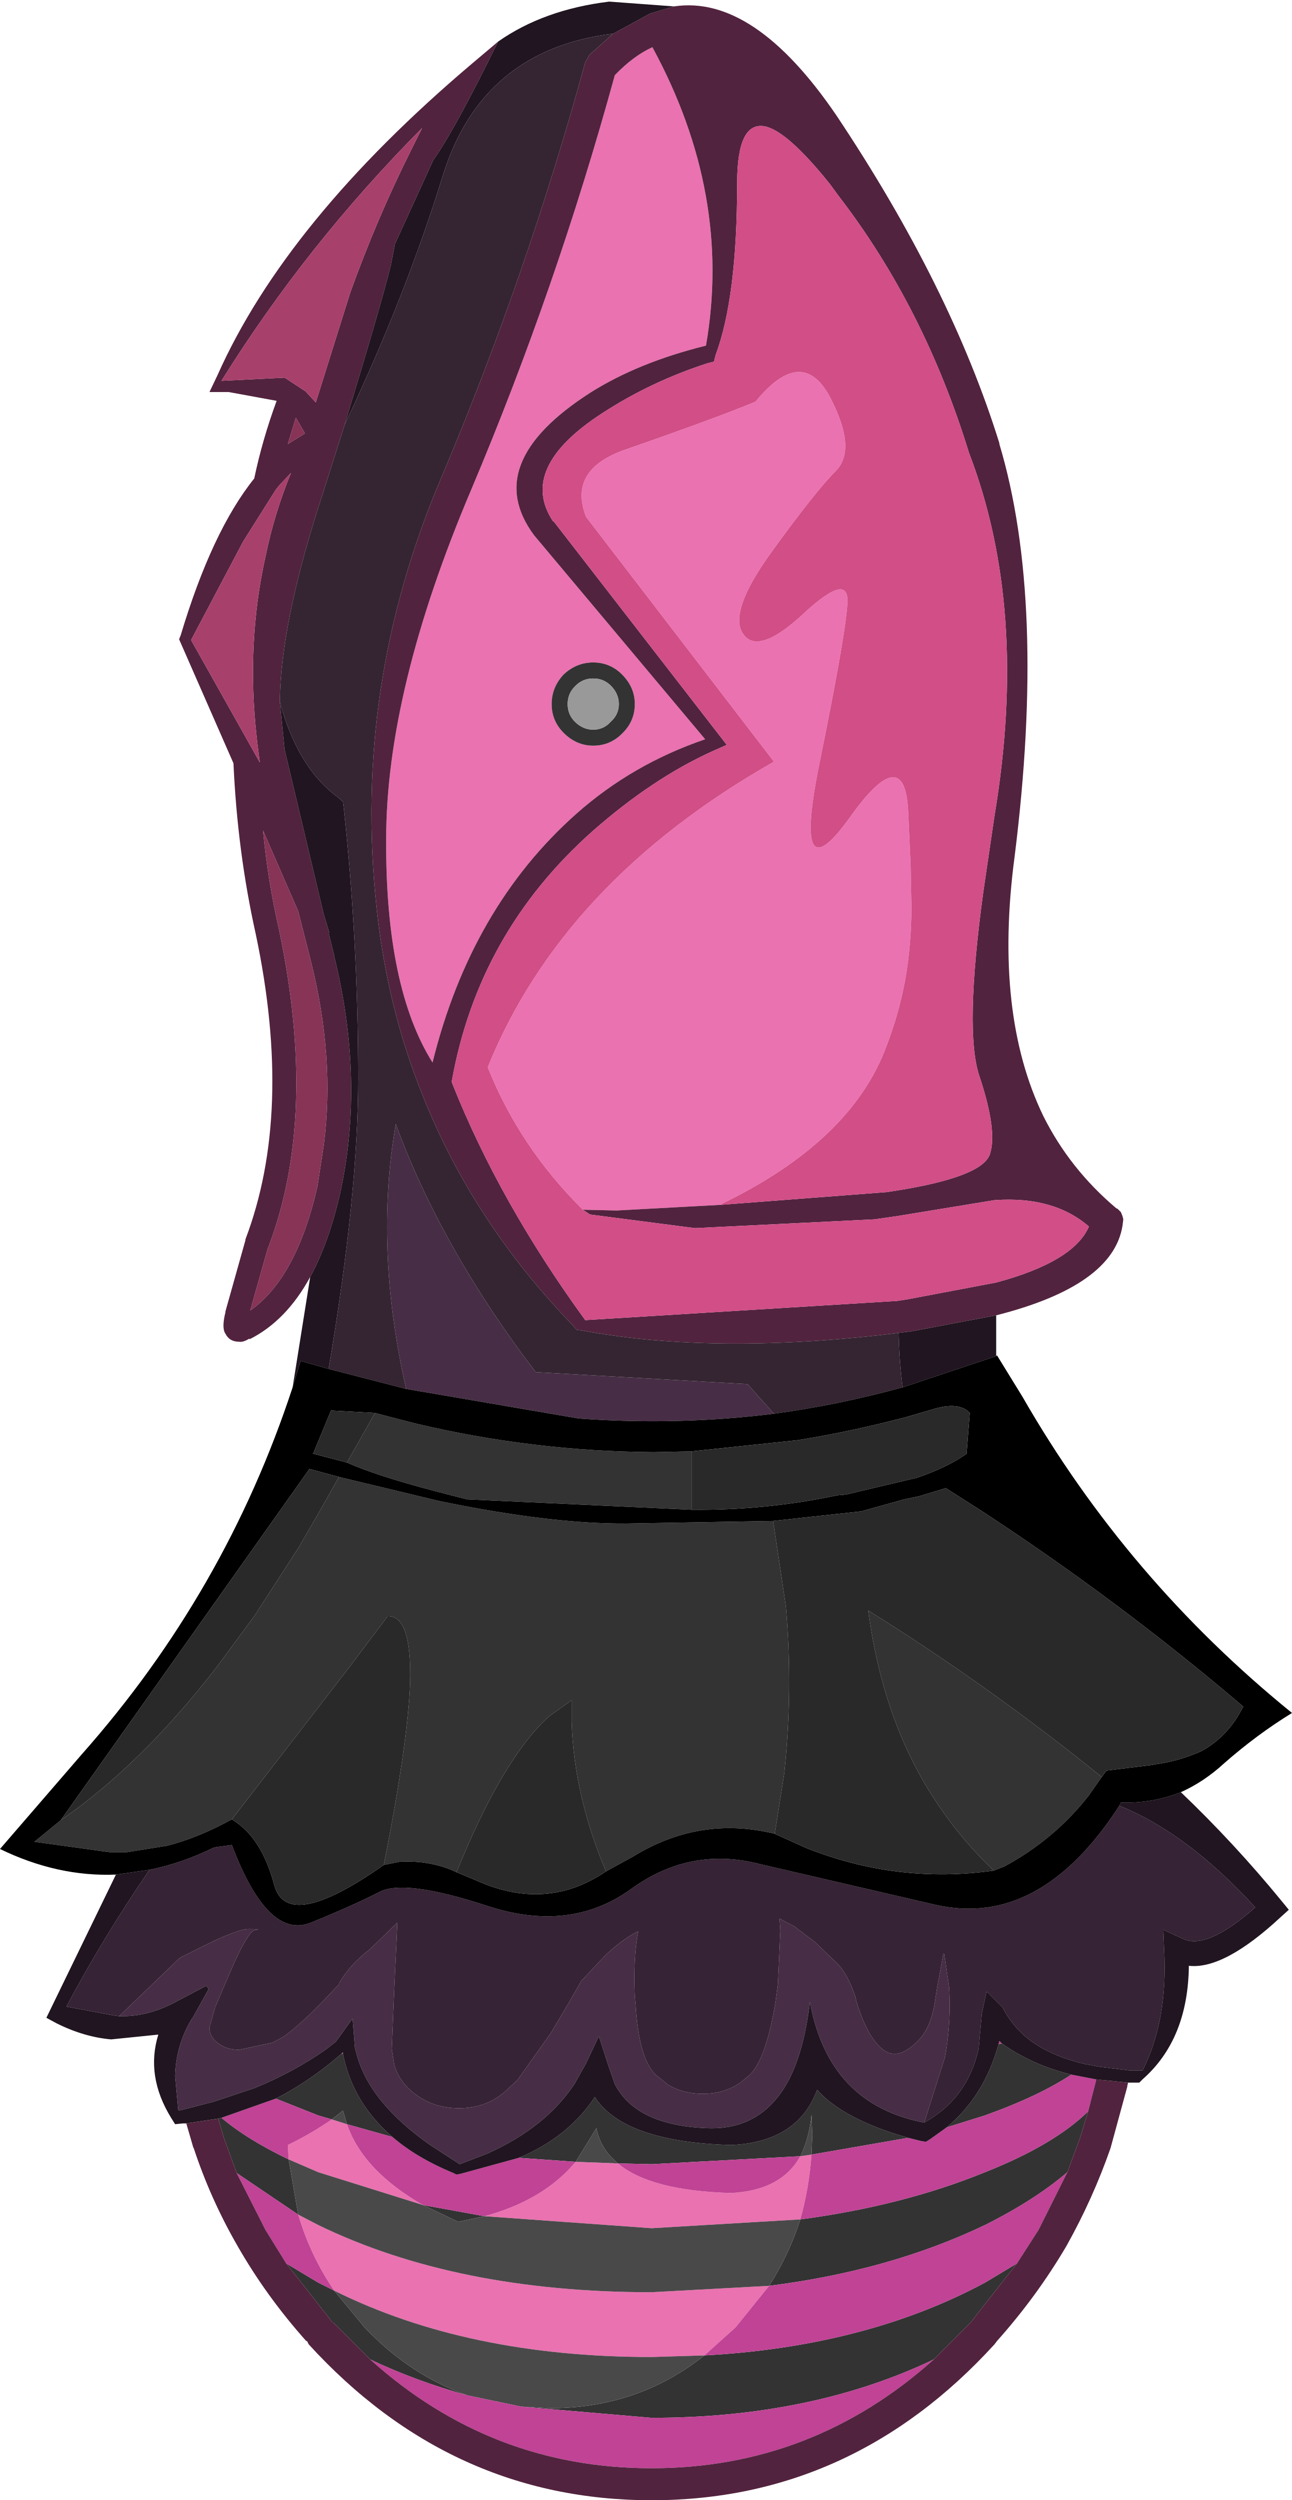 <?xml version="1.0" encoding="UTF-8" standalone="no"?>
<svg xmlns:ffdec="https://www.free-decompiler.com/flash" xmlns:xlink="http://www.w3.org/1999/xlink" ffdec:objectType="shape" height="156.25px" width="80.8px" xmlns="http://www.w3.org/2000/svg">
  <g transform="matrix(1.0, 0.0, 0.0, 1.0, 34.55, 124.15)">
    <path d="M10.45 -48.85 L4.0 -48.5 1.9 -48.55 Q-2.05 -52.45 -4.05 -57.45 0.65 -69.05 13.85 -76.55 L2.1 -91.85 Q0.95 -94.8 4.55 -96.05 10.3 -98.05 12.7 -99.05 15.6 -102.6 17.35 -99.35 19.05 -96.1 17.75 -94.75 16.45 -93.45 13.7 -89.65 10.95 -85.85 11.95 -84.5 12.9 -83.2 15.7 -85.8 18.5 -88.4 18.45 -86.55 18.4 -84.8 16.7 -76.45 15.0 -68.1 18.55 -73.0 22.05 -77.95 22.25 -73.4 L22.4 -70.05 22.45 -67.45 Q22.45 -65.1 22.05 -62.85 21.65 -60.75 20.9 -58.8 18.7 -52.8 10.45 -48.85 M6.25 -121.2 Q11.25 -112.0 9.6 -102.55 5.35 -101.5 2.35 -99.6 -4.5 -95.2 -1.15 -90.7 L9.55 -77.95 Q5.0 -76.4 1.5 -73.3 -5.1 -67.45 -7.5 -57.75 -10.45 -62.45 -10.4 -71.7 -10.4 -81.0 -5.1 -93.5 0.25 -106.15 3.9 -119.45 5.05 -120.65 6.25 -121.2 M2.55 -82.75 Q1.5 -82.75 0.7 -82.0 -0.05 -81.2 -0.05 -80.15 -0.05 -79.1 0.7 -78.35 1.5 -77.55 2.55 -77.55 3.6 -77.55 4.35 -78.3 L4.4 -78.35 Q5.15 -79.1 5.15 -80.15 5.15 -81.2 4.35 -82.0 3.6 -82.75 2.55 -82.75 M16.2 10.5 Q16.05 12.6 15.5 14.55 L6.2 15.1 -4.25 14.35 Q-0.55 13.35 1.45 10.95 L4.1 11.05 Q6.1 12.75 11.15 12.9 14.3 12.75 15.5 10.6 L16.2 10.5 M13.55 18.7 L11.45 21.3 9.5 23.05 6.2 23.15 Q-5.3 23.15 -13.65 19.0 -15.15 16.8 -15.9 14.25 L-14.65 14.9 Q-6.0 19.1 6.2 19.1 L13.55 18.7 M-12.85 8.6 Q-11.85 11.5 -8.1 13.65 L-14.65 11.6 -16.5 10.8 -16.55 9.9 Q-15.1 9.2 -13.8 8.3 L-12.85 8.6" fill="#ea72b0" fill-rule="evenodd" stroke="none"/>
    <path d="M2.55 -82.75 Q3.6 -82.75 4.35 -82.0 5.15 -81.2 5.15 -80.15 5.15 -79.1 4.4 -78.35 L4.35 -78.3 Q3.6 -77.55 2.55 -77.55 1.5 -77.55 0.7 -78.35 -0.05 -79.1 -0.05 -80.15 -0.05 -81.2 0.7 -82.0 1.5 -82.75 2.55 -82.75 M1.45 -81.3 L1.4 -81.25 Q0.95 -80.8 0.95 -80.15 0.95 -79.5 1.4 -79.05 1.9 -78.55 2.55 -78.55 3.2 -78.55 3.65 -79.05 4.15 -79.5 4.15 -80.15 4.15 -80.8 3.65 -81.3 3.2 -81.75 2.55 -81.75 1.9 -81.75 1.45 -81.3 M34.35 -13.1 L33.55 -11.95 Q31.4 -9.2 28.25 -7.5 L27.6 -7.25 Q25.75 -9.0 24.3 -11.1 20.7 -16.25 19.75 -23.5 27.3 -18.8 34.35 -13.1 M13.9 -9.55 Q9.2 -10.7 5.0 -8.1 L3.35 -7.2 Q1.35 -11.9 1.2 -16.55 L1.2 -17.9 -0.2 -16.9 Q-3.1 -14.3 -6.0 -7.15 -7.6 -7.9 -9.55 -7.8 L-10.55 -7.6 Q-9.05 -15.15 -8.9 -19.0 -8.8 -23.2 -10.3 -23.15 L-12.75 -19.9 -20.05 -10.45 Q-22.15 -9.3 -24.1 -8.8 L-26.6 -8.4 -27.7 -8.4 -32.4 -9.05 -30.75 -10.4 Q-25.8 -13.8 -21.05 -19.9 L-18.65 -23.15 -15.9 -27.4 -14.65 -29.55 -13.35 -31.85 -7.1 -30.35 Q0.4 -28.8 5.3 -28.95 L13.8 -29.1 14.6 -23.75 Q15.05 -18.55 14.5 -13.35 L13.9 -9.55 M8.7 -29.8 L-5.35 -30.45 -7.3 -30.95 Q-11.1 -31.95 -12.85 -32.75 L-11.1 -35.85 -8.6 -35.2 Q-1.25 -33.45 6.35 -33.4 L8.7 -33.45 8.7 -29.8 M32.45 5.5 Q30.4 6.85 27.05 8.05 L24.65 8.8 Q27.0 6.85 27.9 3.6 L28.1 3.55 Q30.0 4.9 32.45 5.5 M22.25 9.45 L16.2 10.5 16.25 9.25 16.2 8.1 16.2 8.0 Q16.05 9.5 15.5 10.6 L6.2 11.1 4.1 11.05 Q3.0 10.15 2.75 8.85 L1.45 10.95 -2.1 10.7 Q1.0 9.4 2.65 6.9 4.45 9.7 11.15 9.9 L11.2 9.9 Q15.35 9.7 16.55 6.45 18.2 8.3 22.25 9.45 M15.5 14.55 Q21.9 13.7 27.05 11.6 31.35 9.9 33.5 7.8 L33.0 9.45 32.2 11.6 Q30.15 13.35 27.05 14.9 21.1 17.75 13.55 18.7 14.8 16.75 15.5 14.55 M29.05 17.3 L26.3 20.8 26.35 20.75 26.15 21.0 23.85 23.3 Q16.2 26.95 6.2 26.95 L-1.95 26.25 -0.15 26.35 Q5.35 26.35 9.5 23.05 19.6 22.5 27.05 18.5 L29.05 17.3 M-11.4 23.3 L-13.7 21.0 -13.75 21.0 -13.95 20.75 -13.9 20.8 -16.65 17.3 -14.65 18.5 -13.65 19.0 -11.75 21.3 Q-8.9 24.3 -5.3 25.55 -8.55 24.65 -11.4 23.3 M-19.75 11.65 L-20.55 9.45 -20.9 8.25 -20.7 8.2 Q-19.1 9.55 -16.5 10.8 L-15.9 14.25 -19.75 11.65 M-10.0 9.4 L-12.85 8.6 -13.1 7.75 -13.8 8.3 -14.65 8.05 -17.3 7.0 Q-15.15 5.9 -13.2 4.2 L-13.1 4.2 Q-12.5 7.25 -10.0 9.4 M-8.1 13.65 L-4.25 14.35 -5.9 14.7 -8.1 13.65" fill="#333333" fill-rule="evenodd" stroke="none"/>
    <path d="M9.5 23.05 Q5.35 26.35 -0.15 26.35 L-1.95 26.25 -5.3 25.55 Q-8.9 24.3 -11.75 21.3 L-13.65 19.0 Q-5.3 23.15 6.2 23.15 L9.5 23.05 M1.45 10.95 L2.75 8.85 Q3.0 10.15 4.1 11.05 L1.45 10.95 M15.5 10.6 Q16.05 9.5 16.2 8.0 L16.2 8.1 16.25 9.25 16.2 10.5 15.5 10.6 M-4.25 14.35 L6.2 15.1 15.5 14.55 Q14.8 16.75 13.55 18.7 L6.2 19.1 Q-6.0 19.1 -14.65 14.9 L-15.9 14.25 -16.5 10.8 -14.65 11.6 -8.1 13.65 -5.9 14.7 -4.25 14.35 M-13.8 8.3 L-13.1 7.75 -12.85 8.6 -13.8 8.3" fill="#494949" fill-rule="evenodd" stroke="none"/>
    <path d="M32.45 5.5 L34.0 5.8 33.95 5.9 34.0 5.85 33.5 7.8 Q31.35 9.9 27.05 11.6 21.9 13.7 15.5 14.55 16.05 12.6 16.2 10.5 L22.25 9.45 23.05 9.65 23.35 9.7 23.6 9.55 24.65 8.8 27.05 8.05 Q30.4 6.85 32.45 5.5 M32.2 11.6 L30.4 15.2 29.05 17.3 27.05 18.5 Q19.6 22.5 9.5 23.05 L11.45 21.3 13.55 18.7 Q21.1 17.75 27.05 14.9 30.15 13.35 32.2 11.6 M23.85 23.3 Q16.25 30.1 6.2 30.1 -3.85 30.1 -11.4 23.3 -8.55 24.65 -5.3 25.55 L-1.95 26.25 6.2 26.95 Q16.2 26.95 23.85 23.3 M-16.65 17.3 L-17.95 15.2 -19.75 11.65 -15.9 14.25 Q-15.15 16.8 -13.65 19.0 L-14.65 18.5 -16.65 17.3 M28.1 3.55 L27.9 3.6 27.95 3.4 28.1 3.55 M-2.1 10.7 L1.45 10.95 Q-0.55 13.35 -4.25 14.35 L-8.1 13.65 Q-11.85 11.5 -12.85 8.6 L-10.0 9.4 Q-8.5 10.7 -6.2 11.65 L-6.0 11.75 -5.75 11.7 -2.1 10.7 M4.1 11.05 L6.2 11.1 15.5 10.6 Q14.3 12.75 11.15 12.9 6.1 12.75 4.1 11.05 M-13.1 4.2 L-13.2 4.2 -13.1 4.1 -13.1 4.2 M-17.3 7.0 L-14.65 8.05 -13.8 8.3 Q-15.1 9.2 -16.55 9.9 L-16.5 10.8 Q-19.1 9.55 -20.7 8.2 L-17.3 7.0" fill="#c04395" fill-rule="evenodd" stroke="none"/>
    <path d="M10.45 -48.85 L20.9 -49.65 21.55 -49.75 Q26.85 -50.6 27.35 -52.0 27.85 -53.45 26.7 -56.9 25.75 -59.7 26.95 -68.45 L27.65 -73.2 Q29.8 -86.1 26.05 -95.85 23.25 -104.95 17.9 -111.9 L17.35 -112.65 Q14.7 -115.95 13.3 -116.25 11.55 -116.6 11.55 -112.7 11.55 -105.55 10.2 -101.95 L10.1 -101.55 9.7 -101.45 Q6.15 -100.3 3.15 -98.35 -2.2 -94.9 0.05 -91.55 L0.05 -91.6 10.9 -77.6 10.0 -77.2 Q6.25 -75.5 2.5 -72.2 -4.65 -65.85 -6.3 -56.55 L-6.25 -56.4 Q-3.3 -49.0 2.05 -41.65 L21.55 -42.85 22.2 -42.95 27.75 -44.0 Q32.6 -45.3 33.55 -47.5 31.35 -49.4 27.7 -49.15 L27.65 -49.15 21.55 -48.15 20.15 -47.95 8.95 -47.4 8.9 -47.4 2.35 -48.25 1.9 -48.55 4.0 -48.5 10.45 -48.85 M6.25 -121.2 Q5.05 -120.65 3.9 -119.45 0.25 -106.15 -5.1 -93.5 -10.4 -81.0 -10.4 -71.7 -10.45 -62.45 -7.5 -57.75 -5.1 -67.45 1.5 -73.3 5.0 -76.4 9.55 -77.95 L-1.15 -90.7 Q-4.5 -95.2 2.35 -99.6 5.35 -101.5 9.6 -102.55 11.25 -112.0 6.25 -121.2 M3.8 -122.05 L6.1 -123.3 7.6 -123.75 Q12.6 -124.5 17.75 -116.95 24.9 -106.25 27.95 -96.45 L27.95 -96.4 Q30.9 -86.55 28.9 -70.6 27.6 -60.8 30.7 -54.4 32.35 -51.1 35.25 -48.65 L35.35 -48.6 35.55 -48.4 35.65 -48.15 35.7 -47.95 35.65 -47.55 Q35.05 -43.8 27.75 -41.95 L22.45 -40.95 21.65 -40.85 Q10.25 -39.45 1.85 -41.0 L1.5 -41.05 1.3 -41.3 Q-4.95 -47.75 -8.1 -55.65 -10.35 -61.2 -11.0 -67.45 -12.5 -81.3 -6.95 -94.3 -1.6 -106.95 2.05 -120.25 L2.3 -120.7 2.35 -120.75 3.8 -122.05 M-3.4 -121.55 Q-6.1 -116.05 -7.45 -114.15 L-9.85 -108.9 -10.1 -107.6 Q-10.7 -105.15 -13.0 -97.6 L-14.35 -93.35 Q-17.0 -85.3 -17.05 -80.3 L-16.75 -77.3 -14.3 -67.0 -13.95 -65.85 -14.0 -65.85 -13.65 -64.45 -13.65 -64.4 Q-11.75 -56.7 -13.25 -49.7 -13.95 -46.55 -15.15 -44.35 -16.65 -41.6 -18.95 -40.45 L-18.95 -40.5 Q-19.35 -40.25 -19.6 -40.3 -20.2 -40.3 -20.45 -40.8 -20.7 -41.15 -20.45 -42.15 L-20.45 -42.2 -19.2 -46.65 -19.2 -46.7 Q-16.2 -54.6 -18.55 -65.75 -19.7 -70.9 -19.95 -76.45 L-23.35 -84.2 -23.25 -84.45 Q-21.3 -90.95 -18.65 -94.25 -18.15 -96.65 -17.25 -99.1 L-20.25 -99.65 -21.45 -99.65 -20.95 -100.7 Q-16.65 -110.35 -5.0 -120.2 L-3.4 -121.55 M36.0 6.0 L35.95 6.2 35.95 6.25 34.9 10.1 Q33.8 13.25 32.15 16.2 30.3 19.35 27.8 22.15 L27.65 22.35 Q18.75 32.1 6.2 32.1 -6.35 32.1 -15.25 22.35 L-15.35 22.15 -15.4 22.15 Q-17.9 19.35 -19.7 16.2 -21.4 13.25 -22.45 10.05 L-22.45 10.1 -22.9 8.55 -20.9 8.25 -20.55 9.45 -19.75 11.65 -17.95 15.2 -16.65 17.3 -13.9 20.8 -13.95 20.75 -13.75 21.0 -13.7 21.0 -11.4 23.3 Q-3.85 30.1 6.2 30.1 16.25 30.1 23.85 23.3 L26.15 21.0 26.35 20.75 26.3 20.8 29.05 17.3 30.4 15.2 32.2 11.6 33.0 9.45 33.5 7.8 34.0 5.85 33.95 5.9 34.0 5.8 36.0 6.0 M-16.35 -94.6 L-17.1 -93.8 -17.3 -93.55 -19.35 -90.3 -22.6 -84.15 -18.3 -76.5 -18.45 -77.65 -18.5 -78.1 Q-19.15 -83.95 -17.95 -89.35 -17.4 -92.05 -16.35 -94.6 M-8.85 -114.75 L-8.15 -116.15 Q-15.4 -108.85 -20.7 -100.35 L-16.75 -100.55 -15.45 -99.7 -14.8 -99.0 -12.65 -105.85 Q-11.0 -110.45 -8.85 -114.75 M-15.5 -97.1 L-16.05 -98.05 -16.55 -96.4 -15.5 -97.05 -15.5 -97.1 M-15.1 -64.05 L-15.9 -67.2 -18.1 -72.25 Q-17.8 -69.1 -17.1 -66.05 -14.65 -54.45 -17.75 -46.25 L-17.8 -46.15 -18.9 -42.25 Q-16.0 -44.3 -14.7 -50.0 L-14.3 -52.6 Q-13.95 -55.35 -14.15 -58.2 -14.35 -61.05 -15.1 -64.05" fill="#52233e" fill-rule="evenodd" stroke="none"/>
    <path d="M-9.15 -37.35 Q-11.15 -46.15 -9.8 -53.9 -6.95 -46.15 -1.05 -38.4 L12.2 -37.65 13.85 -35.8 Q7.85 -35.05 1.65 -35.5 L-9.15 -37.35 M-27.1 1.85 L-23.3 -1.8 -22.4 -2.25 -22.0 -2.45 Q-19.7 -3.6 -19.0 -3.6 -18.1 -3.6 -18.55 -3.55 -18.95 -3.55 -19.85 -1.6 L-20.2 -0.8 -21.1 1.3 -21.45 2.55 Q-21.45 3.15 -20.9 3.55 -20.35 3.95 -19.6 3.95 L-17.5 3.5 -16.85 3.15 Q-15.6 2.3 -13.35 -0.15 L-13.35 -0.2 Q-12.65 -1.4 -11.4 -2.35 L-9.7 -4.0 -9.9 0.3 -10.05 3.9 -9.9 4.85 Q-9.65 5.8 -8.85 6.5 -7.6 7.6 -5.85 7.6 -4.1 7.6 -2.9 6.5 L-2.2 5.85 -0.1 2.9 1.0 1.05 1.8 -0.35 3.3 -1.95 Q4.3 -2.9 5.25 -3.4 L5.35 -3.45 5.35 -3.4 Q5.05 -1.8 5.15 0.6 L5.2 1.15 Q5.4 4.55 6.5 5.55 L7.25 6.15 Q8.2 6.7 9.4 6.7 10.75 6.7 11.75 6.0 L12.3 5.55 Q13.35 4.6 13.95 0.95 L14.1 -0.15 14.25 -3.5 14.2 -4.25 15.15 -3.75 15.4 -3.55 16.4 -2.8 17.75 -1.5 Q18.45 -0.85 18.95 0.65 L19.0 0.9 Q19.5 2.55 20.15 3.4 20.75 4.2 21.4 4.2 22.05 4.2 22.85 3.4 23.65 2.6 23.9 1.05 L24.05 0.1 24.45 -2.05 24.5 -2.05 24.8 0.0 Q24.95 2.15 24.55 4.4 L23.25 8.5 Q19.85 7.85 18.0 5.5 16.6 3.7 16.1 0.95 15.75 3.95 14.8 5.8 13.15 8.95 9.75 8.85 5.25 8.7 3.9 6.1 L3.5 4.95 2.9 3.1 2.1 4.8 1.4 6.05 Q-0.4 8.8 -4.1 10.45 L-5.8 11.1 -7.65 9.9 Q-11.35 7.3 -12.2 4.4 L-12.35 3.85 -12.5 2.0 -13.55 3.45 -14.2 3.95 Q-16.2 5.35 -18.65 6.35 L-21.2 7.2 -23.15 7.7 -23.4 7.75 -23.6 5.6 Q-23.55 3.65 -22.55 2.0 L-22.5 1.95 -21.5 0.15 -21.65 -0.05 -23.55 0.95 Q-25.3 1.9 -27.1 1.85" fill="#472e46" fill-rule="evenodd" stroke="none"/>
    <path d="M23.25 8.5 L24.55 4.4 Q24.95 2.15 24.8 0.0 L24.5 -2.05 24.45 -2.05 24.05 0.1 23.9 1.05 Q23.65 2.6 22.85 3.4 22.05 4.2 21.4 4.2 20.75 4.2 20.15 3.4 19.5 2.55 19.0 0.9 L18.95 0.65 Q18.45 -0.85 17.75 -1.5 L16.4 -2.8 15.4 -3.55 15.15 -3.75 14.2 -4.25 14.25 -3.5 14.1 -0.15 13.95 0.95 Q13.35 4.6 12.3 5.55 L11.75 6.0 Q10.75 6.7 9.4 6.7 8.2 6.7 7.25 6.15 L6.5 5.55 Q5.4 4.55 5.2 1.15 L5.15 0.6 Q5.05 -1.8 5.35 -3.4 L5.35 -3.45 5.25 -3.4 Q4.3 -2.9 3.3 -1.95 L1.8 -0.35 1.0 1.05 -0.1 2.9 -2.2 5.85 -2.9 6.5 Q-4.1 7.6 -5.85 7.6 -7.6 7.6 -8.85 6.5 -9.65 5.8 -9.9 4.85 L-10.05 3.9 -9.9 0.3 -9.7 -4.0 -11.4 -2.35 Q-12.65 -1.4 -13.35 -0.2 L-13.35 -0.15 Q-15.6 2.3 -16.85 3.15 L-17.5 3.5 -19.6 3.95 Q-20.35 3.95 -20.9 3.55 -21.45 3.15 -21.45 2.55 L-21.1 1.3 -20.2 -0.8 -19.85 -1.6 Q-18.95 -3.55 -18.55 -3.55 -18.1 -3.6 -19.0 -3.6 -19.7 -3.6 -22.0 -2.45 L-22.4 -2.25 -23.3 -1.8 -27.1 1.85 -27.45 1.8 -30.4 1.25 Q-28.05 -3.15 -25.2 -7.3 -23.2 -7.7 -21.15 -8.7 L-20.05 -8.85 Q-17.8 -2.9 -15.1 -4.0 -12.4 -5.1 -10.85 -5.9 -9.3 -6.75 -4.1 -5.05 1.05 -3.35 4.85 -6.05 8.6 -8.8 13.0 -7.65 L24.0 -5.1 Q30.5 -3.65 35.45 -11.3 39.7 -9.6 43.95 -4.95 40.9 -2.25 39.4 -3.0 L38.2 -3.55 38.25 -2.35 Q38.5 2.1 36.9 5.25 L36.15 5.25 34.15 5.0 33.35 4.85 Q30.95 4.3 29.55 3.1 28.65 2.3 28.15 1.3 L27.15 0.3 26.85 1.7 26.65 3.9 Q25.95 7.0 23.25 8.5" fill="#362335" fill-rule="evenodd" stroke="none"/>
    <path d="M3.8 -122.05 Q-4.4 -121.05 -6.85 -113.2 -9.2 -105.6 -13.0 -97.6 -10.7 -105.15 -10.1 -107.6 L-9.85 -108.9 -7.45 -114.15 Q-6.1 -116.05 -3.4 -121.55 -0.55 -123.55 3.55 -124.05 L7.6 -123.75 6.1 -123.3 3.8 -122.05 M-17.05 -80.3 Q-15.95 -76.2 -13.45 -74.35 L-13.1 -74.05 -13.05 -73.65 Q-12.15 -65.25 -12.15 -56.75 -12.15 -49.5 -14.0 -38.6 L-15.75 -39.1 -16.25 -37.45 -15.15 -44.35 Q-13.95 -46.55 -13.25 -49.7 -11.75 -56.7 -13.65 -64.4 L-13.65 -64.45 -14.0 -65.85 -13.95 -65.85 -14.3 -67.0 -16.75 -77.3 -17.05 -80.3 M21.9 -37.45 Q21.7 -38.9 21.65 -40.85 L22.45 -40.95 27.75 -41.95 27.75 -39.4 21.9 -37.45 M39.3 -12.15 Q42.65 -8.95 45.6 -5.35 L46.05 -4.8 45.55 -4.35 Q42.0 -1.05 39.8 -1.3 39.75 3.3 36.9 5.8 L36.7 6.0 36.4 6.0 36.0 6.0 34.0 5.8 32.45 5.5 Q30.0 4.9 28.1 3.55 L27.95 3.4 27.9 3.6 Q27.0 6.85 24.65 8.8 L23.6 9.55 23.35 9.7 23.05 9.65 22.25 9.45 Q18.2 8.3 16.55 6.45 15.35 9.7 11.2 9.9 L11.15 9.9 Q4.45 9.7 2.65 6.9 1.0 9.4 -2.1 10.7 L-5.75 11.7 -6.0 11.75 -6.2 11.65 Q-8.5 10.7 -10.0 9.4 -12.5 7.25 -13.1 4.2 L-13.1 4.1 -13.2 4.2 Q-15.15 5.9 -17.3 7.0 L-20.7 8.2 -20.9 8.25 -22.9 8.55 -23.1 8.55 -23.6 8.6 -23.85 8.2 Q-25.45 5.6 -24.65 3.0 L-27.6 3.3 Q-29.3 3.15 -31.0 2.3 L-31.65 1.95 -27.3 -7.0 -25.2 -7.3 Q-28.05 -3.15 -30.4 1.25 L-27.45 1.8 -27.1 1.85 Q-25.3 1.9 -23.55 0.95 L-21.65 -0.05 -21.5 0.15 -22.5 1.95 -22.55 2.0 Q-23.55 3.65 -23.6 5.6 L-23.4 7.75 -23.15 7.7 -21.2 7.2 -18.65 6.35 Q-16.2 5.35 -14.2 3.95 L-13.55 3.45 -12.5 2.0 -12.35 3.85 -12.2 4.4 Q-11.35 7.3 -7.65 9.9 L-5.8 11.1 -4.1 10.45 Q-0.4 8.8 1.4 6.05 L2.1 4.8 2.9 3.1 3.5 4.95 3.9 6.1 Q5.25 8.7 9.75 8.85 13.15 8.95 14.8 5.8 15.75 3.95 16.1 0.95 16.6 3.7 18.0 5.5 19.85 7.85 23.25 8.5 25.95 7.0 26.65 3.9 L26.85 1.7 27.15 0.3 28.15 1.3 Q28.65 2.3 29.55 3.1 30.95 4.3 33.35 4.85 L34.15 5.0 36.15 5.25 36.9 5.25 Q38.5 2.1 38.25 -2.35 L38.2 -3.55 39.4 -3.0 Q40.9 -2.25 43.95 -4.95 39.7 -9.6 35.45 -11.3 L35.55 -11.5 Q37.55 -11.45 39.3 -12.15" fill="#201520" fill-rule="evenodd" stroke="none"/>
    <path d="M-13.0 -97.6 Q-9.2 -105.6 -6.85 -113.2 -4.4 -121.05 3.8 -122.05 L2.35 -120.75 2.3 -120.7 2.05 -120.25 Q-1.6 -106.95 -6.95 -94.3 -12.5 -81.3 -11.0 -67.45 -10.35 -61.2 -8.1 -55.65 -4.95 -47.75 1.3 -41.3 L1.5 -41.05 1.85 -41.0 Q10.25 -39.45 21.65 -40.85 21.7 -38.9 21.9 -37.45 17.9 -36.35 13.85 -35.8 L12.2 -37.65 -1.05 -38.4 Q-6.95 -46.15 -9.8 -53.9 -11.15 -46.15 -9.15 -37.35 L-14.0 -38.6 Q-12.15 -49.5 -12.15 -56.75 -12.15 -65.25 -13.05 -73.65 L-13.1 -74.05 -13.45 -74.35 Q-15.95 -76.2 -17.05 -80.3 -17.0 -85.3 -14.35 -93.35 L-13.0 -97.6" fill="#352532" fill-rule="evenodd" stroke="none"/>
    <path d="M-14.0 -38.6 L-9.15 -37.35 1.65 -35.5 Q7.85 -35.05 13.85 -35.8 17.9 -36.35 21.9 -37.45 L27.75 -39.4 27.8 -39.45 29.4 -36.85 Q35.95 -25.45 46.25 -17.1 44.05 -15.75 42.0 -13.95 40.75 -12.8 39.3 -12.15 37.55 -11.45 35.55 -11.5 L35.45 -11.3 Q30.5 -3.65 24.0 -5.1 L13.0 -7.65 Q8.6 -8.8 4.85 -6.05 1.05 -3.35 -4.1 -5.05 -9.3 -6.75 -10.85 -5.9 -12.4 -5.1 -15.1 -4.0 -17.8 -2.9 -20.05 -8.85 L-21.15 -8.7 Q-23.2 -7.7 -25.2 -7.3 L-27.3 -7.0 Q-30.95 -6.85 -34.55 -8.6 L-29.45 -14.5 Q-20.45 -24.65 -16.25 -37.45 L-15.75 -39.1 -14.0 -38.6 M34.35 -13.1 L34.65 -13.5 37.5 -13.85 37.75 -13.9 Q39.2 -14.1 40.55 -14.7 42.25 -15.6 43.2 -17.5 35.45 -24.1 26.8 -29.75 L24.6 -31.15 22.95 -30.65 22.0 -30.45 19.3 -29.7 13.8 -29.1 5.3 -28.95 Q0.4 -28.8 -7.1 -30.35 L-13.35 -31.85 -15.2 -32.35 -30.75 -10.4 -32.4 -9.05 -27.7 -8.4 -26.6 -8.4 -24.1 -8.8 Q-22.15 -9.3 -20.05 -10.45 -18.2 -9.35 -17.4 -6.35 -16.6 -3.35 -10.55 -7.6 L-9.55 -7.8 Q-7.6 -7.9 -6.0 -7.15 L-4.8 -6.65 Q-0.4 -4.65 3.35 -7.2 L5.0 -8.1 Q9.2 -10.7 13.9 -9.55 L15.9 -8.65 Q21.6 -6.4 27.6 -7.25 L28.25 -7.5 Q31.4 -9.2 33.55 -11.95 L34.35 -13.1 M8.7 -29.8 Q13.3 -29.75 17.8 -30.7 L18.35 -30.75 22.8 -31.8 Q24.7 -32.45 25.9 -33.3 L26.1 -35.85 Q25.4 -36.6 23.7 -36.05 L22.15 -35.6 Q18.75 -34.7 15.35 -34.15 L8.7 -33.45 6.35 -33.4 Q-1.25 -33.45 -8.6 -35.2 L-11.1 -35.85 -13.85 -36.0 -14.95 -33.35 -15.0 -33.3 -14.95 -33.3 -12.85 -32.75 Q-11.1 -31.95 -7.3 -30.95 L-5.35 -30.45 8.7 -29.8" fill="#000000" fill-rule="evenodd" stroke="none"/>
    <path d="M13.8 -29.1 L19.3 -29.7 22.0 -30.45 22.95 -30.65 24.6 -31.15 26.8 -29.75 Q35.45 -24.1 43.2 -17.5 42.25 -15.6 40.55 -14.7 39.2 -14.1 37.75 -13.9 L37.5 -13.85 34.65 -13.5 34.35 -13.1 Q27.3 -18.8 19.75 -23.5 20.7 -16.25 24.3 -11.1 25.75 -9.0 27.6 -7.25 21.6 -6.4 15.9 -8.65 L13.9 -9.55 14.5 -13.35 Q15.05 -18.55 14.6 -23.75 L13.8 -29.1 M3.35 -7.2 Q-0.4 -4.65 -4.8 -6.65 L-6.0 -7.15 Q-3.1 -14.3 -0.2 -16.9 L1.2 -17.9 1.2 -16.55 Q1.35 -11.9 3.35 -7.2 M-10.55 -7.6 Q-16.6 -3.35 -17.4 -6.35 -18.2 -9.35 -20.05 -10.45 L-12.75 -19.9 -10.3 -23.15 Q-8.8 -23.2 -8.9 -19.0 -9.05 -15.15 -10.55 -7.6 M-30.75 -10.4 L-15.2 -32.35 -13.35 -31.85 -14.65 -29.55 -15.9 -27.4 -18.65 -23.15 -21.05 -19.9 Q-25.8 -13.8 -30.75 -10.4 M8.7 -33.45 L15.35 -34.15 Q18.75 -34.7 22.15 -35.6 L23.7 -36.05 Q25.4 -36.6 26.1 -35.85 L25.9 -33.3 Q24.7 -32.45 22.8 -31.8 L18.35 -30.75 17.8 -30.7 Q13.3 -29.75 8.7 -29.8 L8.7 -33.45 M-12.85 -32.75 L-14.95 -33.3 -15.0 -33.3 -14.95 -33.35 -13.85 -36.0 -11.1 -35.85 -12.85 -32.75" fill="#292929" fill-rule="evenodd" stroke="none"/>
    <path d="M1.9 -48.55 L2.35 -48.25 8.9 -47.4 8.95 -47.4 20.15 -47.95 21.55 -48.15 27.65 -49.15 27.7 -49.15 Q31.35 -49.4 33.55 -47.5 32.6 -45.3 27.75 -44.0 L22.2 -42.95 21.55 -42.85 2.05 -41.65 Q-3.3 -49.0 -6.25 -56.4 L-6.3 -56.55 Q-4.65 -65.85 2.5 -72.2 6.25 -75.5 10.0 -77.2 L10.9 -77.6 0.05 -91.6 0.05 -91.55 Q-2.2 -94.9 3.15 -98.35 6.15 -100.3 9.7 -101.45 L10.1 -101.55 10.2 -101.95 Q11.55 -105.55 11.55 -112.7 11.55 -116.6 13.3 -116.25 14.7 -115.95 17.35 -112.65 L17.9 -111.9 Q23.25 -104.95 26.05 -95.85 29.8 -86.1 27.65 -73.2 L26.95 -68.45 Q25.75 -59.7 26.7 -56.9 27.85 -53.45 27.35 -52.0 26.85 -50.6 21.55 -49.75 L20.9 -49.65 10.45 -48.85 Q18.7 -52.8 20.9 -58.8 21.65 -60.75 22.05 -62.85 22.45 -65.1 22.45 -67.45 L22.4 -70.05 22.25 -73.4 Q22.05 -77.95 18.55 -73.0 15.0 -68.1 16.7 -76.45 18.4 -84.8 18.45 -86.55 18.5 -88.4 15.7 -85.8 12.9 -83.2 11.95 -84.5 10.95 -85.85 13.7 -89.65 16.45 -93.45 17.75 -94.75 19.05 -96.1 17.35 -99.35 15.6 -102.6 12.7 -99.05 10.3 -98.05 4.55 -96.05 0.95 -94.8 2.1 -91.85 L13.85 -76.55 Q0.65 -69.05 -4.05 -57.45 -2.05 -52.45 1.9 -48.55" fill="#d14e86" fill-rule="evenodd" stroke="none"/>
    <path d="M-8.85 -114.75 Q-11.0 -110.45 -12.65 -105.85 L-14.8 -99.0 -15.45 -99.7 -16.75 -100.55 -20.7 -100.35 Q-15.4 -108.85 -8.15 -116.15 L-8.85 -114.75 M-16.35 -94.6 Q-17.4 -92.05 -17.95 -89.35 -19.15 -83.95 -18.5 -78.1 L-18.45 -77.65 -18.3 -76.5 -22.6 -84.15 -19.35 -90.3 -17.3 -93.55 -17.1 -93.8 -16.35 -94.6" fill="#a8406c" fill-rule="evenodd" stroke="none"/>
    <path d="M-15.5 -97.1 L-15.5 -97.05 -16.55 -96.4 -16.05 -98.05 -15.5 -97.1 M-15.1 -64.05 Q-14.35 -61.05 -14.15 -58.2 -13.95 -55.35 -14.3 -52.6 L-14.7 -50.0 Q-16.0 -44.3 -18.9 -42.25 L-17.8 -46.15 -17.75 -46.25 Q-14.65 -54.45 -17.1 -66.05 -17.8 -69.1 -18.1 -72.25 L-15.9 -67.2 -15.1 -64.05" fill="#873457" fill-rule="evenodd" stroke="none"/>
    <path d="M1.45 -81.3 Q1.9 -81.75 2.55 -81.75 3.2 -81.75 3.65 -81.3 4.15 -80.8 4.15 -80.15 4.15 -79.5 3.65 -79.05 3.2 -78.55 2.55 -78.55 1.9 -78.55 1.4 -79.05 0.95 -79.5 0.95 -80.15 0.95 -80.8 1.4 -81.25 L1.45 -81.3" fill="#999999" fill-rule="evenodd" stroke="none"/>
  </g>
</svg>
